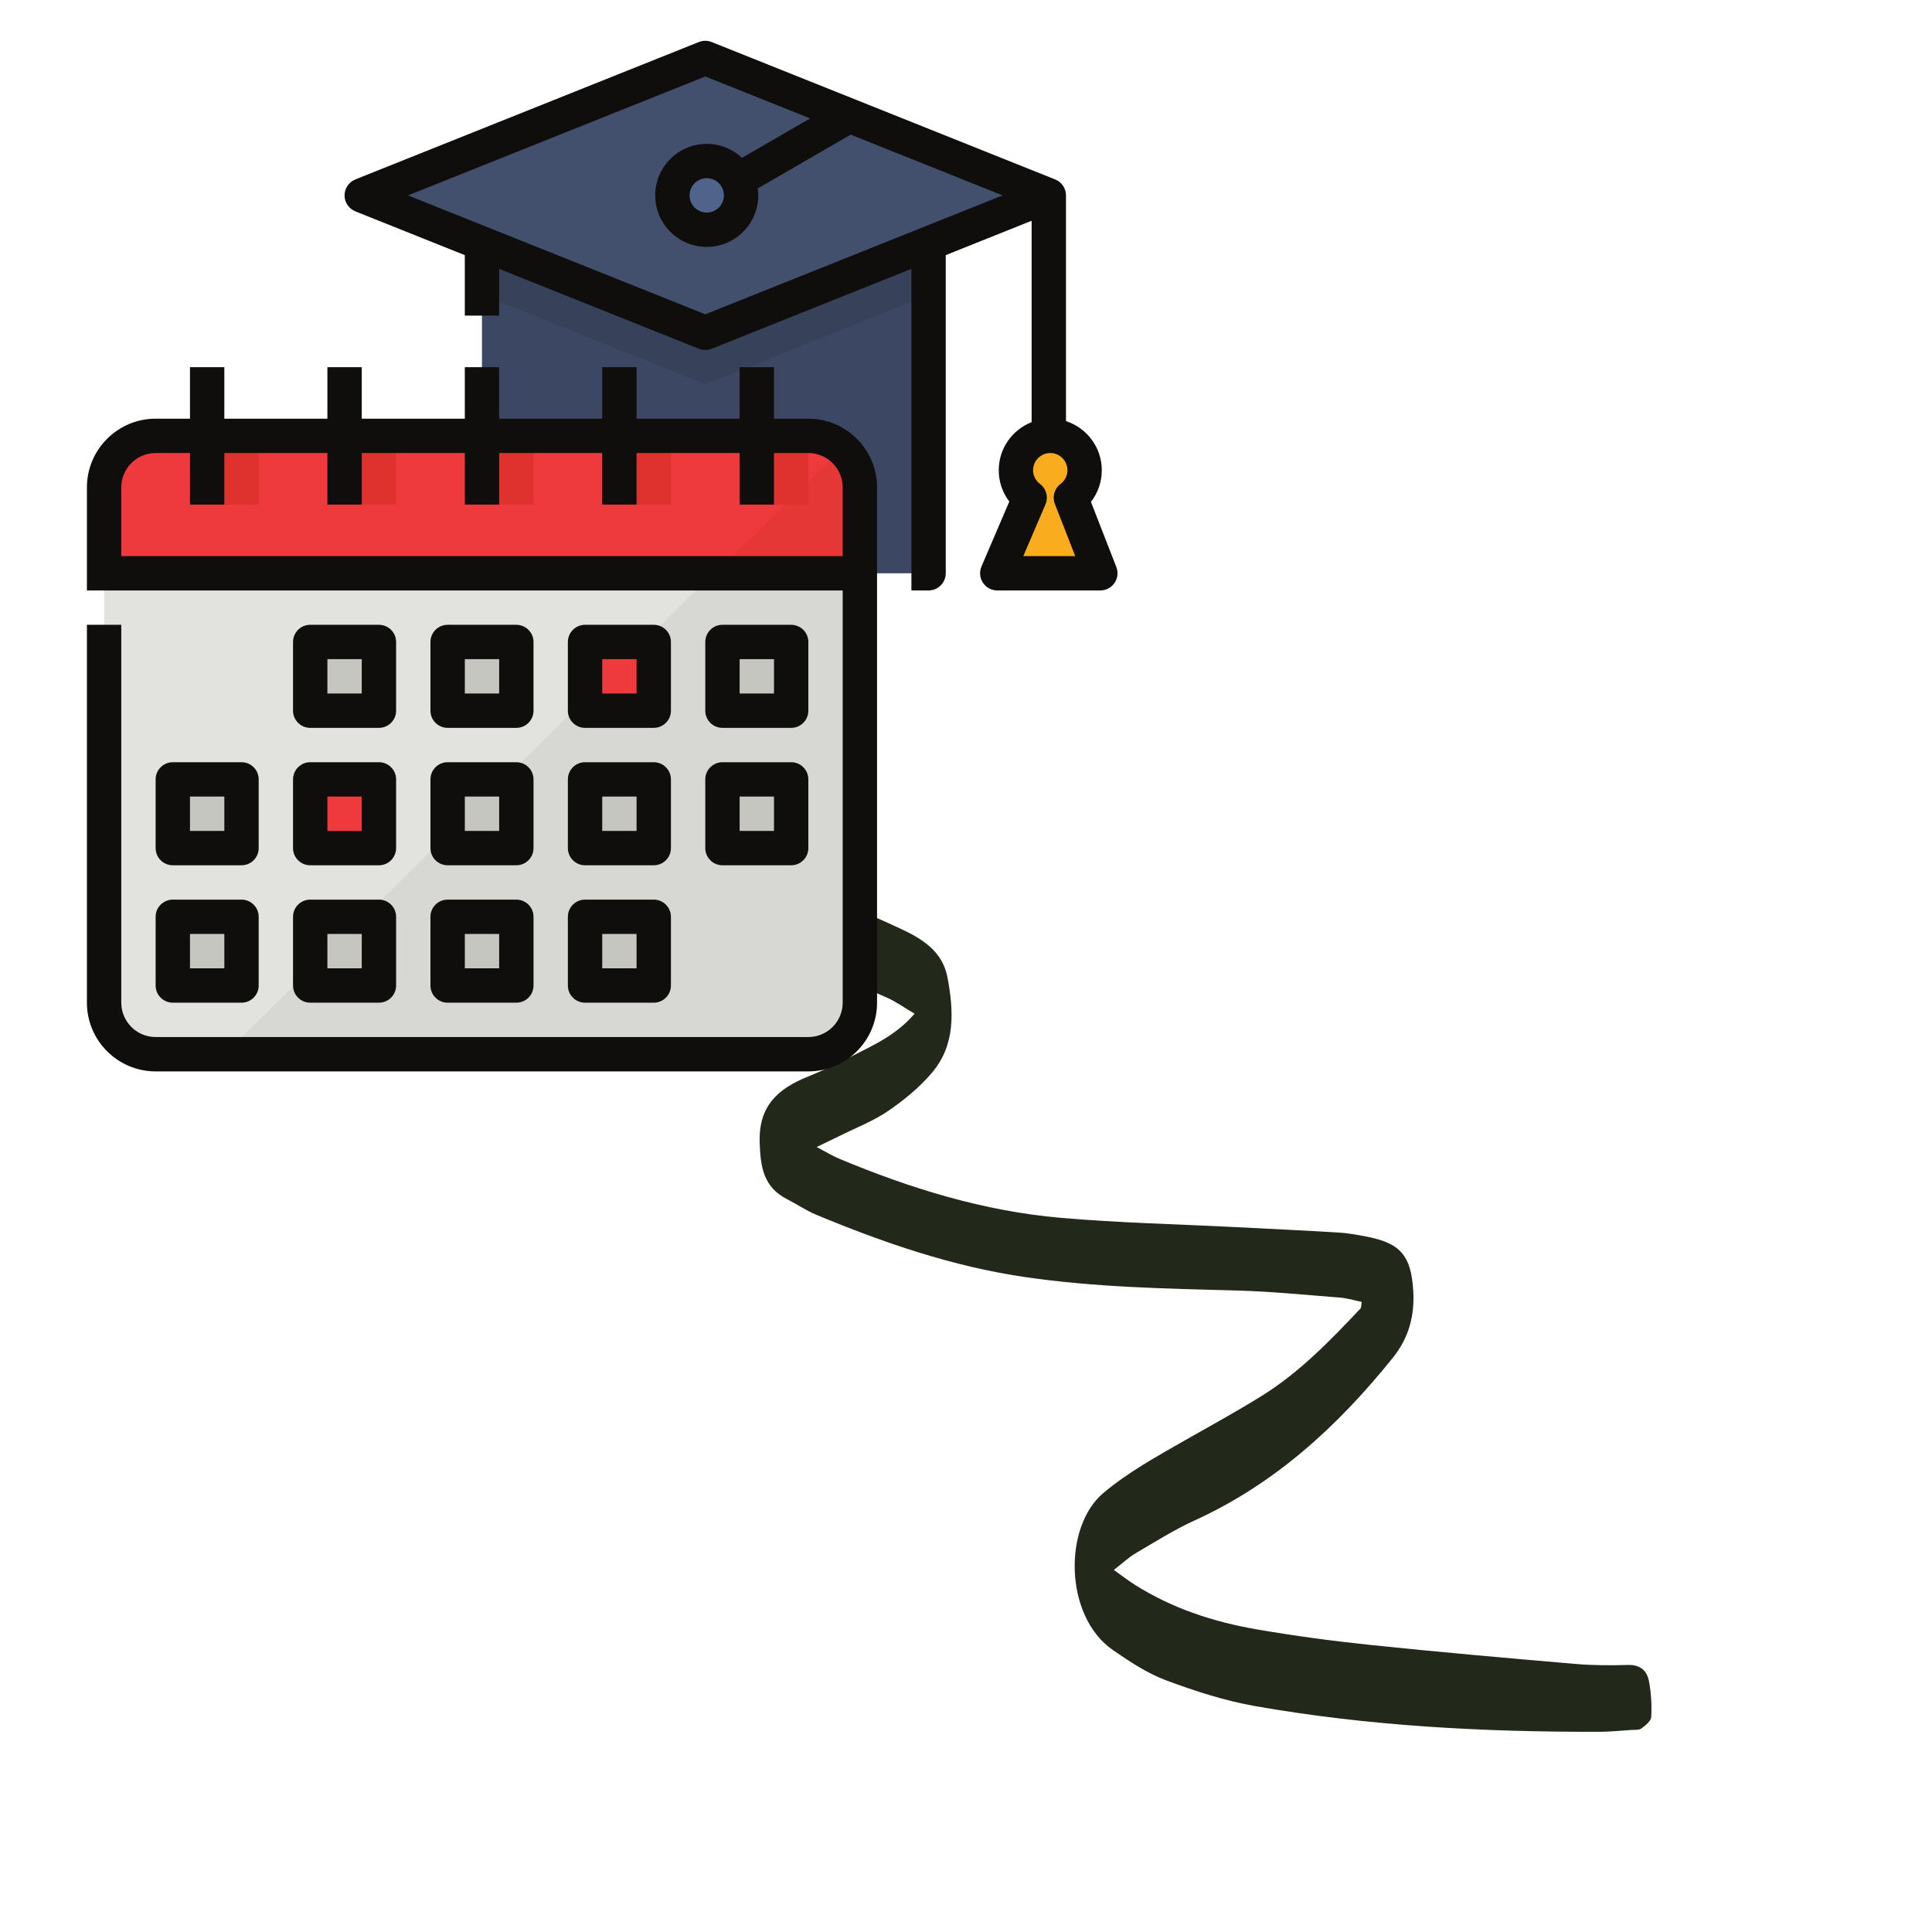 <?xml version="1.0" encoding="UTF-8"?>
<svg xmlns="http://www.w3.org/2000/svg" xmlns:xlink="http://www.w3.org/1999/xlink" width="375pt" height="375pt" viewBox="0 0 375 375" version="1.2">
<defs>
<clipPath id="clip1">
  <path d="M 98 140 L 321 140 L 321 337 L 98 337 Z M 98 140 "/>
</clipPath>
<clipPath id="clip2">
  <path d="M 253 382.098 L 89.359 147.844 L 167.441 93.297 L 331.086 327.551 Z M 253 382.098 "/>
</clipPath>
<clipPath id="clip3">
  <path d="M 253 382.098 L 89.359 147.844 L 167.441 93.297 L 331.086 327.551 Z M 253 382.098 "/>
</clipPath>
<clipPath id="clip4">
  <path d="M 66 7.797 L 217 7.797 L 217 115 L 66 115 Z M 66 7.797 "/>
</clipPath>
<clipPath id="clip5">
  <path d="M 16.871 71 L 171 71 L 171 208 L 16.871 208 Z M 16.871 71 "/>
</clipPath>
</defs>
<g id="surface1">
<g clip-path="url(#clip1)" clip-rule="nonzero">
<g clip-path="url(#clip2)" clip-rule="nonzero">
<g clip-path="url(#clip3)" clip-rule="nonzero">
<path style=" stroke:none;fill-rule:nonzero;fill:rgb(13.329%,16.08%,10.199%);fill-opacity:1;" d="M 264.309 252.699 C 262.953 252.418 261.566 251.98 260.148 251.871 C 253.48 251.344 246.816 250.676 240.137 250.492 C 226.348 250.121 212.543 249.871 198.859 247.863 C 184.836 245.805 171.539 241.227 158.496 235.812 C 156.488 234.977 154.656 233.723 152.711 232.727 C 148.117 230.367 147.594 226.355 147.453 221.68 C 147.234 214.707 150.965 211.32 156.789 208.98 C 160.832 207.355 164.715 205.336 168.59 203.348 C 171.715 201.738 174.75 199.953 177.52 196.762 C 175.57 195.617 173.949 194.445 172.172 193.652 C 162.418 189.344 152.641 185.094 142.824 180.922 C 135.762 177.91 128.809 174.727 122.727 169.93 C 120.707 168.332 118.777 166.609 116.461 165.027 C 120.336 172.367 121.66 179.684 117.129 187.559 C 116.527 186.699 116.102 186.203 115.801 185.645 C 111.922 178.426 108.078 171.191 104.164 163.984 C 102.727 161.34 101.008 158.844 99.66 156.164 C 99.016 154.898 98.594 153.324 98.668 151.918 C 98.832 148.832 99.078 145.691 99.867 142.734 C 100.633 139.91 101.797 139.547 104.496 140.652 C 113.109 144.168 122.16 145.387 131.32 145.906 C 135.41 146.137 139.516 146.25 143.609 146.23 C 145.988 146.219 148.352 145.863 151.105 145.625 C 152.52 148.324 152.16 151.555 151.422 154.711 C 149.762 161.809 149.379 162.062 142.203 162.543 C 139.512 162.723 136.82 162.836 133.855 163.703 C 135.129 164.301 136.383 164.984 137.688 165.48 C 144.461 168.055 151.289 170.492 158.023 173.145 C 163.613 175.344 169.18 177.648 174.621 180.18 C 178.867 182.152 182.965 184.551 183.922 189.793 C 185.117 196.266 185.473 202.762 180.949 208.148 C 178.531 211.027 175.512 213.496 172.402 215.629 C 169.504 217.617 166.129 218.898 162.957 220.488 C 161.762 221.078 160.551 221.645 158.512 222.633 C 160.406 223.629 161.605 224.375 162.895 224.91 C 176.719 230.684 190.953 235.086 205.91 236.383 C 217.195 237.367 228.543 237.605 239.863 238.184 C 246.539 238.523 253.227 238.84 259.906 239.242 C 261.68 239.348 263.438 239.68 265.176 240.012 C 271.836 241.273 273.891 243.703 274.309 250.527 C 274.605 255.371 273.453 259.672 270.371 263.512 C 259.742 276.75 247.512 287.992 231.852 295.129 C 227.898 296.934 224.191 299.277 220.43 301.484 C 219.062 302.285 217.887 303.414 216.191 304.727 C 217.809 305.875 218.973 306.777 220.199 307.559 C 227.477 312.176 235.523 314.805 243.922 316.258 C 251.32 317.539 258.785 318.531 266.25 319.309 C 279.43 320.684 292.629 321.84 305.828 322.973 C 309.219 323.266 312.656 323.258 316.062 323.168 C 318.457 323.109 319.719 324.363 320.082 326.402 C 320.492 328.648 320.629 330.984 320.5 333.262 C 320.457 334.059 319.375 334.918 318.582 335.5 C 318.098 335.848 317.262 335.742 316.59 335.789 C 314.543 335.926 312.5 336.137 310.461 336.141 C 288.031 336.195 265.676 335.039 243.543 331.141 C 237.688 330.098 231.898 328.23 226.289 326.133 C 222.641 324.766 219.254 322.512 216.012 320.273 C 206.574 313.762 206.332 296.324 214.207 289.746 C 219.098 285.668 224.543 282.691 229.969 279.582 C 234.934 276.738 239.977 274.012 244.836 270.984 C 252.203 266.414 258.18 260.219 264.078 253.973 C 264.227 253.82 264.18 253.48 264.309 252.699 Z M 264.309 252.699 "/>
</g>
</g>
</g>
<path style=" stroke:none;fill-rule:nonzero;fill:rgb(23.14%,27.84%,38.82%);fill-opacity:1;" d="M 180.234 37.926 L 180.234 111.273 L 93.551 111.273 L 93.551 37.926 L 180.234 37.926 "/>
<path style=" stroke:none;fill-rule:nonzero;fill:rgb(21.57%,25.879%,35.289%);fill-opacity:1;" d="M 180.234 38.594 L 180.234 57.262 L 136.895 74.598 L 93.551 57.262 L 93.551 38.594 L 95.219 37.926 L 178.566 37.926 L 180.234 38.594 "/>
<path style=" stroke:none;fill-rule:nonzero;fill:rgb(97.649%,67.45%,11.76%);fill-opacity:1;" d="M 213.574 111.273 L 207.852 96.594 C 209.473 95.379 210.523 93.449 210.523 91.27 C 210.523 87.586 207.539 84.602 203.855 84.602 C 200.172 84.602 197.188 87.586 197.188 91.27 C 197.188 93.449 198.238 95.379 199.859 96.594 L 193.57 111.273 L 213.574 111.273 "/>
<path style=" stroke:none;fill-rule:nonzero;fill:rgb(25.879%,31.369%,43.14%);fill-opacity:1;" d="M 70.215 37.926 L 136.895 64.598 L 203.57 37.926 L 136.895 11.254 L 70.215 37.926 "/>
<path style=" stroke:none;fill-rule:nonzero;fill:rgb(31.369%,38.82%,54.509%);fill-opacity:1;" d="M 143.844 37.926 C 143.844 41.609 140.859 44.594 137.176 44.594 C 133.492 44.594 130.508 41.609 130.508 37.926 C 130.508 34.242 133.492 31.258 137.176 31.258 C 140.859 31.258 143.844 34.242 143.844 37.926 "/>
<path style=" stroke:none;fill-rule:nonzero;fill:rgb(88.629%,88.629%,87.059%);fill-opacity:1;" d="M 166.898 94.602 L 166.898 194.621 C 166.898 200.145 162.418 204.621 156.898 204.621 L 30.207 204.621 C 24.684 204.621 20.207 200.145 20.207 194.621 L 20.207 94.602 C 20.207 89.082 24.684 84.602 30.207 84.602 L 156.898 84.602 C 159.402 84.602 161.699 85.527 163.453 87.055 C 165.566 88.887 166.898 91.59 166.898 94.602 "/>
<path style=" stroke:none;fill-rule:nonzero;fill:rgb(84.309%,84.309%,82.75%);fill-opacity:1;" d="M 166.547 94.602 L 166.547 194.621 C 166.547 200.145 162.07 204.621 156.547 204.621 L 43.543 204.621 L 163.102 87.055 C 165.215 88.887 166.547 91.59 166.547 94.602 "/>
<path style=" stroke:none;fill-rule:nonzero;fill:rgb(93.729%,22.749%,23.92%);fill-opacity:1;" d="M 166.898 94.602 L 166.898 111.273 L 20.207 111.273 L 20.207 94.602 C 20.207 89.082 24.684 84.602 30.207 84.602 L 156.898 84.602 C 159.402 84.602 161.699 85.527 163.453 87.055 C 165.566 88.887 166.898 91.59 166.898 94.602 "/>
<path style=" stroke:none;fill-rule:nonzero;fill:rgb(90.199%,21.57%,21.57%);fill-opacity:1;" d="M 166.898 94.602 L 166.898 111.273 L 138.824 111.273 L 163.453 87.055 C 165.566 88.887 166.898 91.59 166.898 94.602 "/>
<path style=" stroke:none;fill-rule:nonzero;fill:rgb(77.649%,77.649%,75.69%);fill-opacity:1;" d="M 73.547 137.945 L 60.211 137.945 L 60.211 124.609 L 73.547 124.609 L 73.547 137.945 "/>
<path style=" stroke:none;fill-rule:nonzero;fill:rgb(77.649%,77.649%,75.69%);fill-opacity:1;" d="M 100.219 137.945 L 86.883 137.945 L 86.883 124.609 L 100.219 124.609 L 100.219 137.945 "/>
<path style=" stroke:none;fill-rule:nonzero;fill:rgb(93.729%,22.749%,23.92%);fill-opacity:1;" d="M 126.891 137.945 L 113.555 137.945 L 113.555 124.609 L 126.891 124.609 L 126.891 137.945 "/>
<path style=" stroke:none;fill-rule:nonzero;fill:rgb(77.649%,77.649%,75.69%);fill-opacity:1;" d="M 153.562 137.945 L 140.227 137.945 L 140.227 124.609 L 153.562 124.609 L 153.562 137.945 "/>
<path style=" stroke:none;fill-rule:nonzero;fill:rgb(77.649%,77.649%,75.69%);fill-opacity:1;" d="M 46.875 164.617 L 33.543 164.617 L 33.543 151.281 L 46.875 151.281 L 46.875 164.617 "/>
<path style=" stroke:none;fill-rule:nonzero;fill:rgb(93.729%,22.749%,23.92%);fill-opacity:1;" d="M 73.547 164.617 L 60.211 164.617 L 60.211 151.281 L 73.547 151.281 L 73.547 164.617 "/>
<path style=" stroke:none;fill-rule:nonzero;fill:rgb(77.649%,77.649%,75.69%);fill-opacity:1;" d="M 100.219 164.617 L 86.883 164.617 L 86.883 151.281 L 100.219 151.281 L 100.219 164.617 "/>
<path style=" stroke:none;fill-rule:nonzero;fill:rgb(77.649%,77.649%,75.69%);fill-opacity:1;" d="M 126.891 164.617 L 113.555 164.617 L 113.555 151.281 L 126.891 151.281 L 126.891 164.617 "/>
<path style=" stroke:none;fill-rule:nonzero;fill:rgb(77.649%,77.649%,75.69%);fill-opacity:1;" d="M 153.562 164.617 L 140.227 164.617 L 140.227 151.281 L 153.562 151.281 L 153.562 164.617 "/>
<path style=" stroke:none;fill-rule:nonzero;fill:rgb(77.649%,77.649%,75.69%);fill-opacity:1;" d="M 46.875 191.285 L 33.543 191.285 L 33.543 177.949 L 46.875 177.949 L 46.875 191.285 "/>
<path style=" stroke:none;fill-rule:nonzero;fill:rgb(77.649%,77.649%,75.69%);fill-opacity:1;" d="M 73.547 191.285 L 60.211 191.285 L 60.211 177.949 L 73.547 177.949 L 73.547 191.285 "/>
<path style=" stroke:none;fill-rule:nonzero;fill:rgb(77.649%,77.649%,75.69%);fill-opacity:1;" d="M 100.219 191.285 L 86.883 191.285 L 86.883 177.949 L 100.219 177.949 L 100.219 191.285 "/>
<path style=" stroke:none;fill-rule:nonzero;fill:rgb(77.649%,77.649%,75.69%);fill-opacity:1;" d="M 126.891 191.285 L 113.555 191.285 L 113.555 177.949 L 126.891 177.949 L 126.891 191.285 "/>
<path style=" stroke:none;fill-rule:nonzero;fill:rgb(87.45%,19.22%,17.65%);fill-opacity:1;" d="M 76.883 97.938 L 70.215 97.938 L 70.215 84.602 L 76.883 84.602 L 76.883 97.938 "/>
<path style=" stroke:none;fill-rule:nonzero;fill:rgb(87.45%,19.22%,17.65%);fill-opacity:1;" d="M 50.211 97.938 L 43.543 97.938 L 43.543 84.602 L 50.211 84.602 L 50.211 97.938 "/>
<path style=" stroke:none;fill-rule:nonzero;fill:rgb(87.45%,19.22%,17.65%);fill-opacity:1;" d="M 103.555 97.938 L 96.887 97.938 L 96.887 84.602 L 103.555 84.602 L 103.555 97.938 "/>
<path style=" stroke:none;fill-rule:nonzero;fill:rgb(87.45%,19.22%,17.65%);fill-opacity:1;" d="M 130.227 97.938 L 123.559 97.938 L 123.559 84.602 L 130.227 84.602 L 130.227 97.938 "/>
<path style=" stroke:none;fill-rule:nonzero;fill:rgb(87.45%,19.22%,17.65%);fill-opacity:1;" d="M 156.898 97.938 L 150.23 97.938 L 150.23 84.602 L 156.898 84.602 L 156.898 97.938 "/>
<g clip-path="url(#clip4)" clip-rule="nonzero">
<path style=" stroke:none;fill-rule:nonzero;fill:rgb(5.879%,5.489%,4.709%);fill-opacity:1;" d="M 198.625 107.938 L 202.922 97.906 C 203.527 96.5 203.09 94.855 201.859 93.934 C 201.008 93.293 200.523 92.32 200.523 91.27 C 200.523 89.43 202.02 87.934 203.855 87.934 C 205.691 87.934 207.188 89.43 207.188 91.27 C 207.188 92.32 206.703 93.293 205.848 93.934 C 204.656 94.832 204.207 96.414 204.746 97.809 L 208.699 107.938 Z M 140.512 37.926 C 140.512 39.762 139.016 41.258 137.176 41.258 C 135.34 41.258 133.844 39.762 133.844 37.926 C 133.844 36.086 135.34 34.59 137.176 34.59 C 139.016 34.59 140.512 36.086 140.512 37.926 Z M 136.895 61.008 L 79.191 37.926 L 136.895 14.844 L 157.246 22.984 L 144.016 30.641 C 142.227 28.957 139.82 27.922 137.176 27.922 C 131.664 27.922 127.176 32.414 127.176 37.926 C 127.176 43.438 131.664 47.926 137.176 47.926 C 142.691 47.926 147.18 43.438 147.18 37.926 C 147.18 37.465 147.145 37.016 147.082 36.57 L 165.121 26.137 L 194.594 37.926 Z M 211.75 97.41 C 213.105 95.68 213.855 93.539 213.855 91.27 C 213.855 86.816 210.934 83.039 206.906 81.742 L 206.906 37.926 C 206.906 36.562 206.078 35.336 204.809 34.828 L 138.133 8.156 C 137.336 7.84 136.453 7.84 135.656 8.156 L 68.977 34.828 C 67.711 35.336 66.879 36.562 66.879 37.926 C 66.879 39.289 67.711 40.516 68.977 41.023 L 90.219 49.52 L 90.219 61.262 L 96.887 61.262 L 96.887 52.188 L 135.656 67.695 C 136.051 67.852 136.473 67.93 136.895 67.93 C 137.312 67.93 137.734 67.852 138.133 67.695 L 176.902 52.188 L 176.902 114.605 L 180.234 114.605 C 182.078 114.605 183.57 113.113 183.57 111.273 L 183.57 49.52 L 200.238 42.852 L 200.238 81.945 C 196.504 83.402 193.855 87.031 193.855 91.27 C 193.855 93.512 194.582 95.625 195.906 97.344 L 190.504 109.961 C 190.066 110.988 190.168 112.172 190.785 113.105 C 191.402 114.043 192.449 114.605 193.57 114.605 L 213.574 114.605 C 214.676 114.605 215.703 114.066 216.328 113.156 C 216.949 112.246 217.078 111.09 216.68 110.062 L 211.75 97.41 "/>
</g>
<g clip-path="url(#clip5)" clip-rule="nonzero">
<path style=" stroke:none;fill-rule:nonzero;fill:rgb(5.879%,5.489%,4.709%);fill-opacity:1;" d="M 23.539 107.938 L 23.539 94.602 C 23.539 90.926 26.531 87.934 30.207 87.934 L 36.875 87.934 L 36.875 97.938 L 43.543 97.938 L 43.543 87.934 L 63.547 87.934 L 63.547 97.938 L 70.215 97.938 L 70.215 87.934 L 90.219 87.934 L 90.219 97.938 L 96.887 97.938 L 96.887 87.934 L 116.891 87.934 L 116.891 97.938 L 123.559 97.938 L 123.559 87.934 L 143.562 87.934 L 143.562 97.938 L 150.23 97.938 L 150.23 87.934 L 156.898 87.934 C 160.574 87.934 163.566 90.926 163.566 94.602 L 163.566 107.938 Z M 156.898 81.266 L 150.23 81.266 L 150.23 71.266 L 143.562 71.266 L 143.562 81.266 L 123.559 81.266 L 123.559 71.266 L 116.891 71.266 L 116.891 81.266 L 96.887 81.266 L 96.887 71.266 L 90.219 71.266 L 90.219 81.266 L 70.215 81.266 L 70.215 71.266 L 63.547 71.266 L 63.547 81.266 L 43.543 81.266 L 43.543 71.266 L 36.875 71.266 L 36.875 81.266 L 30.207 81.266 C 22.855 81.266 16.871 87.25 16.871 94.602 L 16.871 114.605 L 163.566 114.605 L 163.566 194.621 C 163.566 198.297 160.574 201.289 156.898 201.289 L 30.207 201.289 C 26.531 201.289 23.539 198.297 23.539 194.621 L 23.539 121.273 L 16.871 121.273 L 16.871 194.621 C 16.871 201.973 22.855 207.957 30.207 207.957 L 156.898 207.957 C 164.25 207.957 170.234 201.973 170.234 194.621 L 170.234 94.602 C 170.234 87.25 164.25 81.266 156.898 81.266 "/>
</g>
<path style=" stroke:none;fill-rule:nonzero;fill:rgb(5.879%,5.489%,4.709%);fill-opacity:1;" d="M 63.547 127.941 L 70.215 127.941 L 70.215 134.609 L 63.547 134.609 Z M 60.211 141.277 L 73.547 141.277 C 75.391 141.277 76.883 139.785 76.883 137.945 L 76.883 124.609 C 76.883 122.766 75.391 121.273 73.547 121.273 L 60.211 121.273 C 58.371 121.273 56.879 122.766 56.879 124.609 L 56.879 137.945 C 56.879 139.785 58.371 141.277 60.211 141.277 "/>
<path style=" stroke:none;fill-rule:nonzero;fill:rgb(5.879%,5.489%,4.709%);fill-opacity:1;" d="M 90.219 127.941 L 96.887 127.941 L 96.887 134.609 L 90.219 134.609 Z M 86.883 141.277 L 100.219 141.277 C 102.062 141.277 103.555 139.785 103.555 137.945 L 103.555 124.609 C 103.555 122.766 102.062 121.273 100.219 121.273 L 86.883 121.273 C 85.043 121.273 83.551 122.766 83.551 124.609 L 83.551 137.945 C 83.551 139.785 85.043 141.277 86.883 141.277 "/>
<path style=" stroke:none;fill-rule:nonzero;fill:rgb(5.879%,5.489%,4.709%);fill-opacity:1;" d="M 116.891 127.941 L 123.559 127.941 L 123.559 134.609 L 116.891 134.609 Z M 113.555 141.277 L 126.891 141.277 C 128.734 141.277 130.227 139.785 130.227 137.945 L 130.227 124.609 C 130.227 122.766 128.734 121.273 126.891 121.273 L 113.555 121.273 C 111.715 121.273 110.223 122.766 110.223 124.609 L 110.223 137.945 C 110.223 139.785 111.715 141.277 113.555 141.277 "/>
<path style=" stroke:none;fill-rule:nonzero;fill:rgb(5.879%,5.489%,4.709%);fill-opacity:1;" d="M 143.562 127.941 L 150.23 127.941 L 150.23 134.609 L 143.562 134.609 Z M 140.227 141.277 L 153.562 141.277 C 155.406 141.277 156.898 139.785 156.898 137.945 L 156.898 124.609 C 156.898 122.766 155.406 121.273 153.562 121.273 L 140.227 121.273 C 138.387 121.273 136.895 122.766 136.895 124.609 L 136.895 137.945 C 136.895 139.785 138.387 141.277 140.227 141.277 "/>
<path style=" stroke:none;fill-rule:nonzero;fill:rgb(5.879%,5.489%,4.709%);fill-opacity:1;" d="M 36.875 154.613 L 43.543 154.613 L 43.543 161.281 L 36.875 161.281 Z M 33.543 167.949 L 46.875 167.949 C 48.719 167.949 50.211 166.457 50.211 164.617 L 50.211 151.281 C 50.211 149.438 48.719 147.945 46.875 147.945 L 33.543 147.945 C 31.699 147.945 30.207 149.438 30.207 151.281 L 30.207 164.617 C 30.207 166.457 31.699 167.949 33.543 167.949 "/>
<path style=" stroke:none;fill-rule:nonzero;fill:rgb(5.879%,5.489%,4.709%);fill-opacity:1;" d="M 63.547 154.613 L 70.215 154.613 L 70.215 161.281 L 63.547 161.281 Z M 56.879 164.617 C 56.879 166.457 58.371 167.949 60.211 167.949 L 73.547 167.949 C 75.391 167.949 76.883 166.457 76.883 164.617 L 76.883 151.281 C 76.883 149.438 75.391 147.945 73.547 147.945 L 60.211 147.945 C 58.371 147.945 56.879 149.438 56.879 151.281 L 56.879 164.617 "/>
<path style=" stroke:none;fill-rule:nonzero;fill:rgb(5.879%,5.489%,4.709%);fill-opacity:1;" d="M 90.219 154.613 L 96.887 154.613 L 96.887 161.281 L 90.219 161.281 Z M 83.551 164.617 C 83.551 166.457 85.043 167.949 86.883 167.949 L 100.219 167.949 C 102.062 167.949 103.555 166.457 103.555 164.617 L 103.555 151.281 C 103.555 149.438 102.062 147.945 100.219 147.945 L 86.883 147.945 C 85.043 147.945 83.551 149.438 83.551 151.281 L 83.551 164.617 "/>
<path style=" stroke:none;fill-rule:nonzero;fill:rgb(5.879%,5.489%,4.709%);fill-opacity:1;" d="M 116.891 154.613 L 123.559 154.613 L 123.559 161.281 L 116.891 161.281 Z M 110.223 164.617 C 110.223 166.457 111.715 167.949 113.555 167.949 L 126.891 167.949 C 128.734 167.949 130.227 166.457 130.227 164.617 L 130.227 151.281 C 130.227 149.438 128.734 147.945 126.891 147.945 L 113.555 147.945 C 111.715 147.945 110.223 149.438 110.223 151.281 L 110.223 164.617 "/>
<path style=" stroke:none;fill-rule:nonzero;fill:rgb(5.879%,5.489%,4.709%);fill-opacity:1;" d="M 143.562 154.613 L 150.23 154.613 L 150.23 161.281 L 143.562 161.281 Z M 136.895 164.617 C 136.895 166.457 138.387 167.949 140.227 167.949 L 153.562 167.949 C 155.406 167.949 156.898 166.457 156.898 164.617 L 156.898 151.281 C 156.898 149.438 155.406 147.945 153.562 147.945 L 140.227 147.945 C 138.387 147.945 136.895 149.438 136.895 151.281 L 136.895 164.617 "/>
<path style=" stroke:none;fill-rule:nonzero;fill:rgb(5.879%,5.489%,4.709%);fill-opacity:1;" d="M 36.875 181.285 L 43.543 181.285 L 43.543 187.953 L 36.875 187.953 Z M 30.207 191.285 C 30.207 193.129 31.699 194.621 33.543 194.621 L 46.875 194.621 C 48.719 194.621 50.211 193.129 50.211 191.285 L 50.211 177.949 C 50.211 176.109 48.719 174.617 46.875 174.617 L 33.543 174.617 C 31.699 174.617 30.207 176.109 30.207 177.949 L 30.207 191.285 "/>
<path style=" stroke:none;fill-rule:nonzero;fill:rgb(5.879%,5.489%,4.709%);fill-opacity:1;" d="M 63.547 181.285 L 70.215 181.285 L 70.215 187.953 L 63.547 187.953 Z M 56.879 191.285 C 56.879 193.129 58.371 194.621 60.211 194.621 L 73.547 194.621 C 75.391 194.621 76.883 193.129 76.883 191.285 L 76.883 177.949 C 76.883 176.109 75.391 174.617 73.547 174.617 L 60.211 174.617 C 58.371 174.617 56.879 176.109 56.879 177.949 L 56.879 191.285 "/>
<path style=" stroke:none;fill-rule:nonzero;fill:rgb(5.879%,5.489%,4.709%);fill-opacity:1;" d="M 90.219 181.285 L 96.887 181.285 L 96.887 187.953 L 90.219 187.953 Z M 83.551 191.285 C 83.551 193.129 85.043 194.621 86.883 194.621 L 100.219 194.621 C 102.062 194.621 103.555 193.129 103.555 191.285 L 103.555 177.949 C 103.555 176.109 102.062 174.617 100.219 174.617 L 86.883 174.617 C 85.043 174.617 83.551 176.109 83.551 177.949 L 83.551 191.285 "/>
<path style=" stroke:none;fill-rule:nonzero;fill:rgb(5.879%,5.489%,4.709%);fill-opacity:1;" d="M 116.891 181.285 L 123.559 181.285 L 123.559 187.953 L 116.891 187.953 Z M 110.223 191.285 C 110.223 193.129 111.715 194.621 113.555 194.621 L 126.891 194.621 C 128.734 194.621 130.227 193.129 130.227 191.285 L 130.227 177.949 C 130.227 176.109 128.734 174.617 126.891 174.617 L 113.555 174.617 C 111.715 174.617 110.223 176.109 110.223 177.949 L 110.223 191.285 "/>
</g>
</svg>
